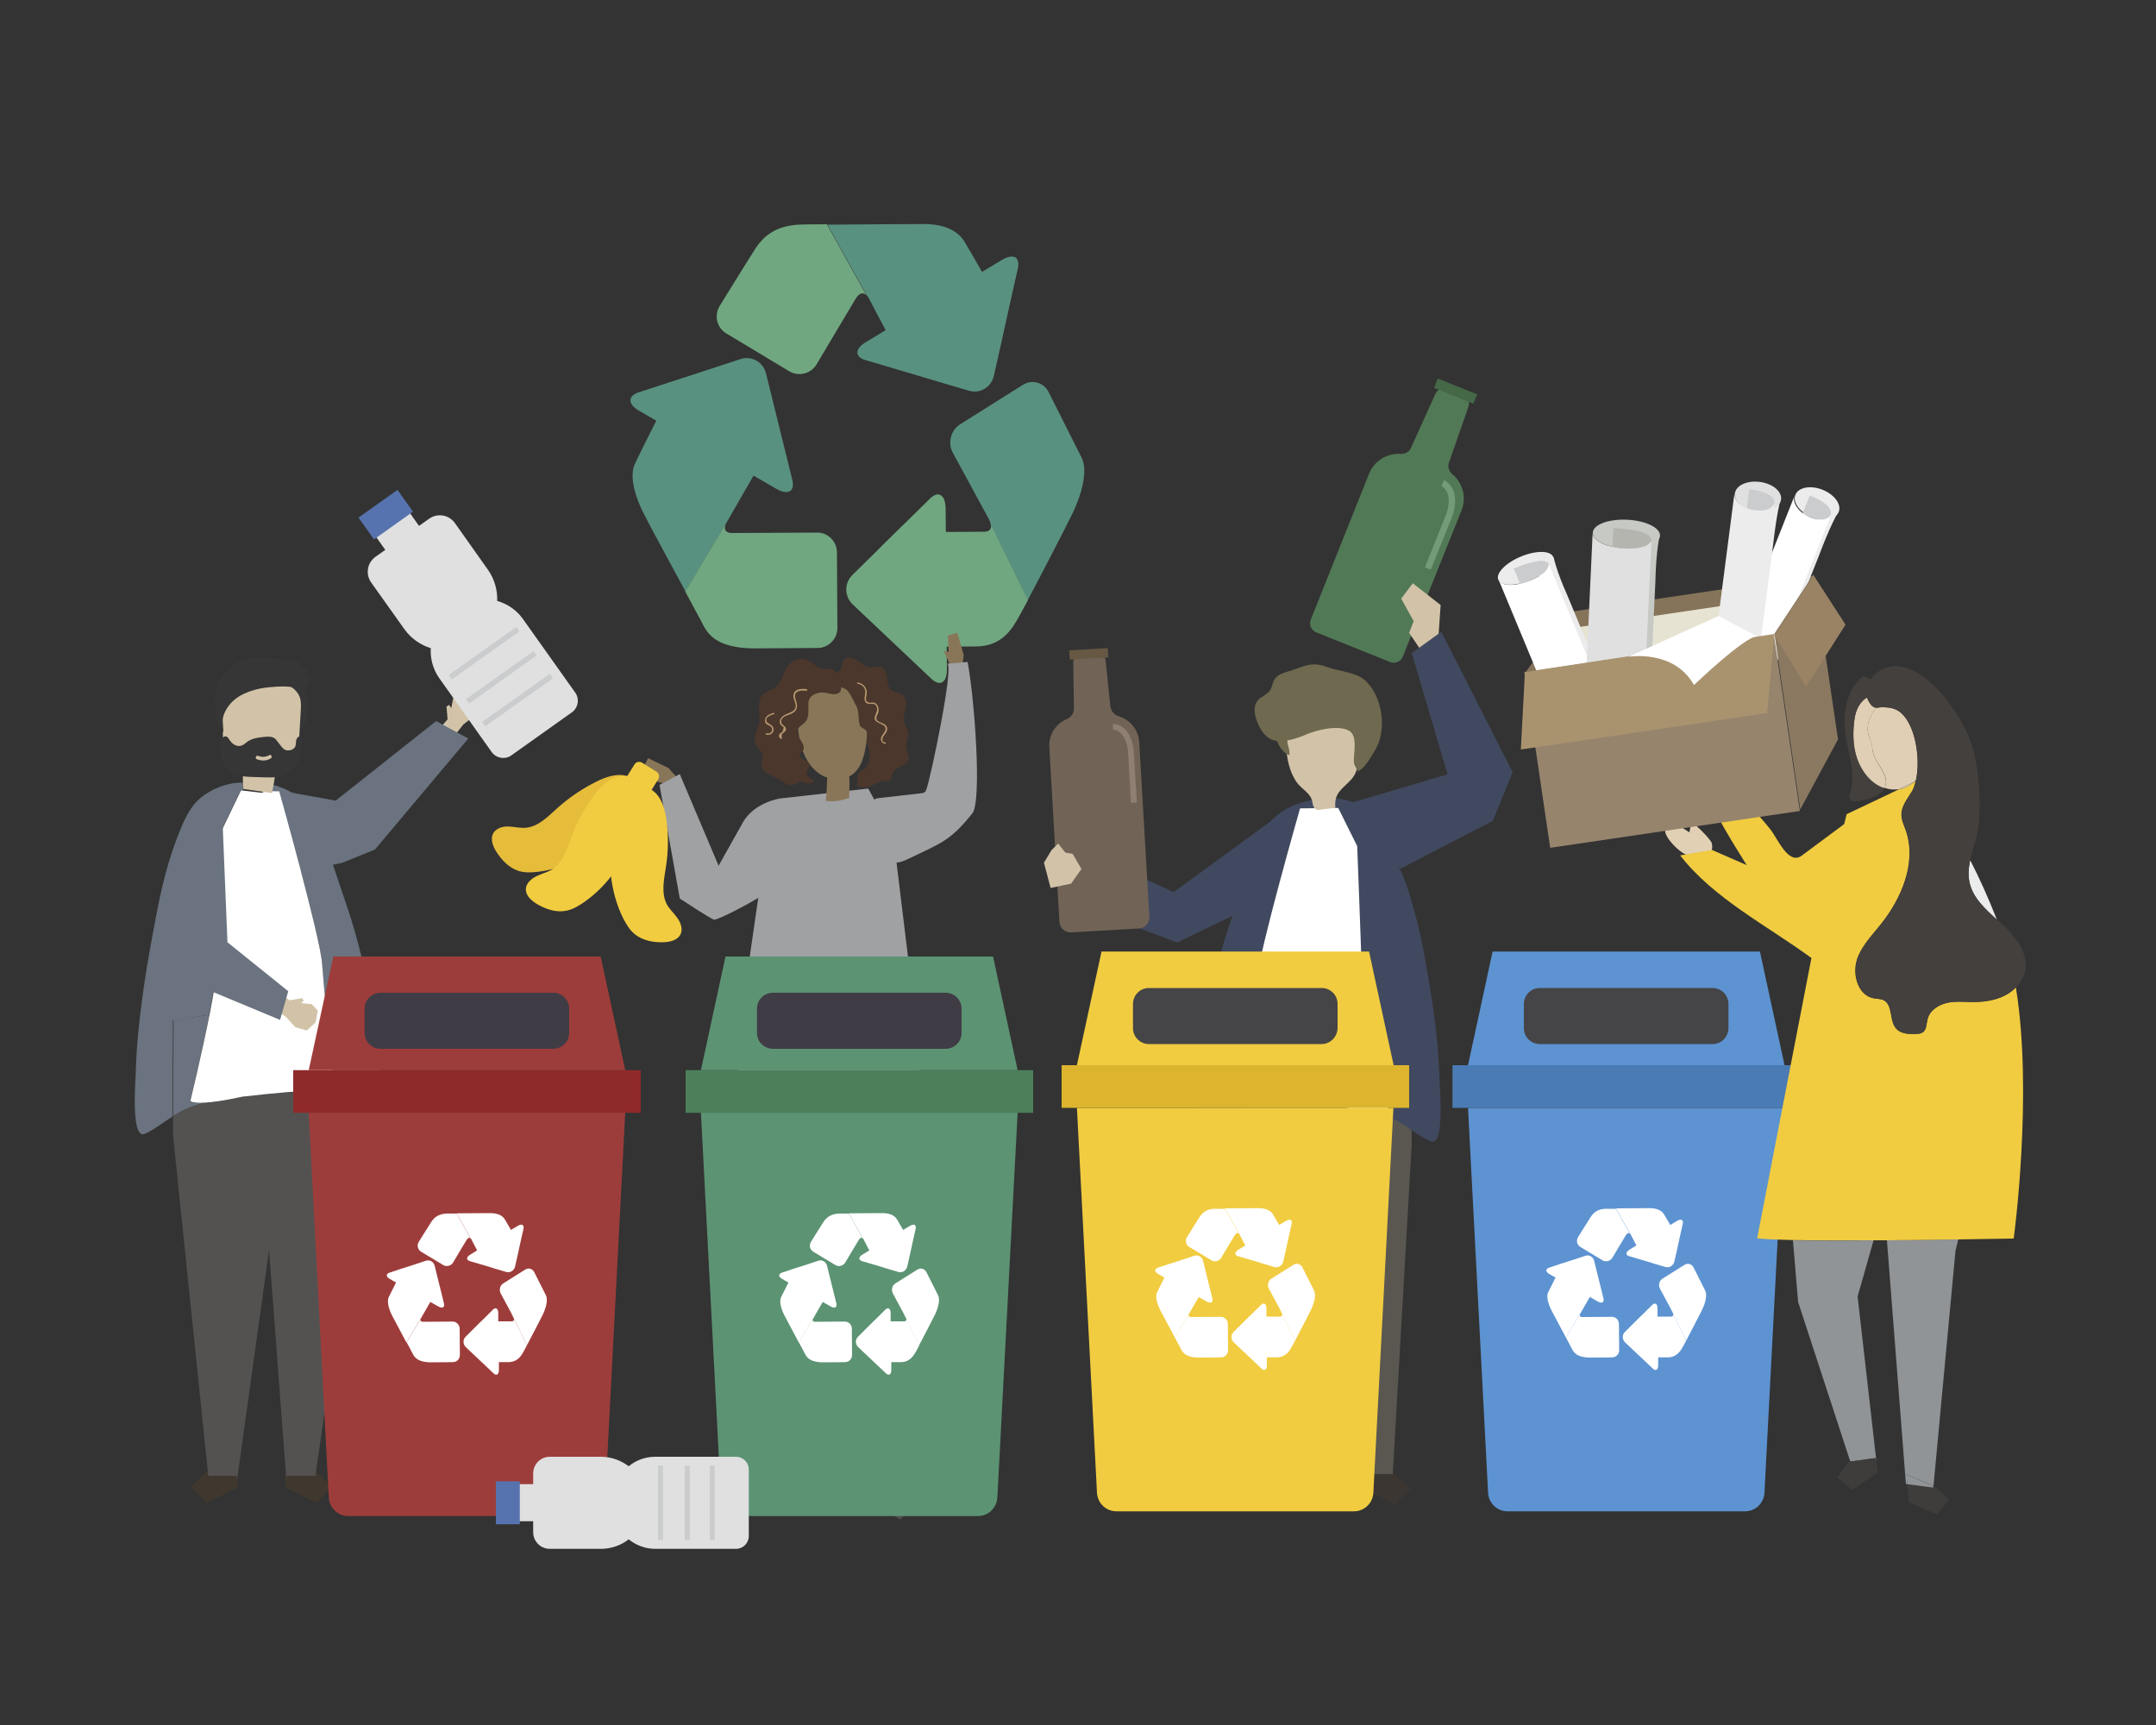 <?xml version="1.0" encoding="utf-8"?>
<!-- Generator: Adobe Illustrator 19.0.0, SVG Export Plug-In . SVG Version: 6.00 Build 0)  -->
<svg version="1.1" xmlns="http://www.w3.org/2000/svg" xmlns:xlink="http://www.w3.org/1999/xlink" x="0px" y="0px"
	 viewBox="0 0 1000 800" style="enable-background:new 0 0 1000 800;" xml:space="preserve">
<rect x="0" y="0" width="1000" height="800" fill="#333333" stroke="none"/>
<style type="text/css">
	.st0{fill:#5D93D1;}
	.st1{fill:#4A7BB5;}
	.st2{fill:#454446;}
	.st3{fill:#FFFFFF;}
	.st4{fill:#599180;}
	.st5{fill:#70A780;}
	.st6{fill:#527956;}
	.st7{fill:#456847;}
	.st8{fill:#749B77;}
	.st9{fill:#40495F;}
	.st10{fill:#D2C3A8;}
	.st11{fill:#5A5751;}
	.st12{fill:#3B3631;}
	.st13{fill:#6E694F;}
	.st14{fill:#3E3D3B;}
	.st15{fill:#909497;}
	.st16{fill:#E2D0B5;}
	.st17{fill:#ECECEC;}
	.st18{fill:#F1CC40;}
	.st19{fill:#E1CFB5;}
	.st20{fill:#44403D;}
	.st21{fill:#6A737F;}
	.st22{fill:#40382F;}
	.st23{fill:#545251;}
	.st24{fill:#363636;}
	.st25{fill:#897658;}
	.st26{fill:#A0A1A3;}
	.st27{fill:#E1CEB4;}
	.st28{fill:#4E4E4E;}
	.st29{fill:#58677F;}
	.st30{fill:#4B372C;}
	.st31{fill:#B6976F;}
	.st32{fill:#5C9373;}
	.st33{fill:#4C7F5A;}
	.st34{fill:#403C45;}
	.st35{fill:#9D3D3B;}
	.st36{fill:#8F2A2A;}
	.st37{fill:#DCB42D;}
	.st38{fill:#716456;}
	.st39{fill:#675844;}
	.st40{fill:#8F7F73;}
	.st41{fill:#E0E0E0;}
	.st42{fill:#5773AF;}
	.st43{fill:#CACCCD;}
	.st44{fill:#857459;}
	.st45{fill:#E7E3D2;}
	.st46{fill:#E0E0E1;}
	.st47{fill:#C7C9C5;}
	.st48{fill:#B5B5B0;}
	.st49{fill:#97846D;}
	.st50{fill:#A9936F;}
	.st51{fill:#8A7960;}
	.st52{fill:#9A8364;}
	.st53{fill:#E6BC3B;}
</style>
<g id="background">
</g>
<g id="object">
	<g>
		<path class="st0" d="M680.9,513.8l9.3,178.4c0.2,4.8,4.1,8.7,9,8.7h110.2c4.8,0,8.8-3.8,9-8.7l9.3-178.4H680.9z"/>
		<rect x="673.7" y="494" class="st1" width="161.2" height="19.8"/>
		<polygon class="st0" points="827.7,494 680.9,494 692.3,441.3 816.3,441.3 		"/>
		<path class="st2" d="M794.3,484.2h-80.1c-4.1,0-7.4-3.3-7.4-7.4v-11.2c0-4.1,3.3-7.4,7.4-7.4h80.1c4.1,0,7.4,3.3,7.4,7.4v11.2
			C801.7,480.9,798.4,484.2,794.3,484.2z"/>
		<g>
			<path class="st3" d="M776.1,609.4c0-0.2-0.1-0.5-0.3-0.8c-0.1-0.3-0.5-1-1.1-2L776.1,609.4z"/>
			<path class="st3" d="M755.7,582.6l5.1,1.5c1.8,0.5,4.8,1.4,6.6,2l5.1,1.5c1.8,0.5,3.6-0.6,4.1-2.5l1.2-5.3c0.4-1.9,1.1-5,1.5-6.9
				l1.2-5.3c0.4-1.9-0.8-2.5-2.6-1.4l-3.2,1.9c-1.2-2.1-2.4-4.1-2.8-4.8c-1-1.7-3-3-6.9-3c-2.9,0-10.6,0.1-15.5,0.1l6.5,11.6
				c0.1,0.1,0.3,0.3,0.4,0.6c0.3,0.6,1.5,2.8,2.6,5l-3.1,1.9C753.9,580.7,753.9,582.1,755.7,582.6z"/>
			<path class="st3" d="M737.8,564.4c-1.7,2.6-5.9,9.4-5.9,9.4c-0.9,1.5-0.5,3.5,1.1,4.5l10.3,6.2c1.5,0.9,3.5,0.4,4.5-1.1
				c0,0,5.8-9.8,6.4-10.7c0.6-0.9,1.2-1.1,1.8-0.5l-6.5-11.6c-1.7,0-3,0-3.7,0C743,560.5,739.9,561,737.8,564.4z"/>
			<path class="st3" d="M719.6,607.7c1.2,2.3,4.4,8.2,6.7,12.6l7.3-12.2c0.9-1.5,2.5-4.3,3.8-6.6l3.7,2.1c1.9,1.1,3.1,0.4,2.6-1.5
				l-1.3-5.3c-0.5-1.9-1.2-4.9-1.7-6.8l-1.3-5.3c-0.5-1.9-2.3-2.9-4.1-2.3l-5.1,1.7c-1.8,0.6-4.8,1.5-6.6,2.1l-5.1,1.7
				c-1.8,0.6-1.7,2,0.2,3l2.8,1.6c-1.4,2.8-3.1,6.1-3.5,7C717.3,601.2,717.8,604.1,719.6,607.7z"/>
			<path class="st3" d="M733.6,608.1l-7.3,12.2c1.3,2.4,2.4,4.4,2.6,4.9c0.8,1.5,1.9,4.4,8.8,4.4c7,0,10.1-0.1,10.1-0.1
				c1.8,0,3.2-1.5,3.2-3.3l-0.1-12.2c0-1.8-1.5-3.3-3.2-3.3c0,0-11.9,0.1-13.8,0.1c-1.2,0-1.4-0.8-1-1.6
				C733,609,733.3,608.6,733.6,608.1z"/>
			<path class="st3" d="M776.1,609.4l6,12.3c2.1-4,5.7-10.9,7.2-13.9c2-4,2.5-7.5,1.6-9.3c-0.9-1.8-5.4-10.7-5.4-10.7
				c-0.8-1.6-2.7-2.2-4.2-1.2l-10.2,6.4c-1.5,0.9-2,3-1.2,4.6c0,0,3.1,5.7,4.8,8.9c0.5,1,0.9,1.7,1.1,2
				C776,608.9,776,609.1,776.1,609.4z"/>
			<path class="st3" d="M780.6,624.5c0.2-0.4,0.8-1.4,1.5-2.8l-6-12.3c0.1,0.7-0.2,1.2-1.1,1.2c-0.6,0-3.5,0-6.2,0l0-3.8
				c0-2.2-1.2-2.9-2.5-1.6l-3.8,3.8c-1.4,1.3-3.6,3.5-5,4.9l-3.8,3.8c-1.4,1.3-1.3,3.5,0,4.8l3.9,3.7c1.4,1.3,3.7,3.5,5.1,4.8
				l3.9,3.7c1.4,1.3,2.5,0.6,2.5-1.6l0-3.6c1.5,0,3.2,0,4.8,0C778,629.3,779.7,626.1,780.6,624.5z"/>
		</g>
	</g>
	<g>
		<g>
			<path class="st4" d="M401.4,167l14.6,4.3c5.2,1.5,13.6,4.1,18.8,5.6l14.6,4.3c5.2,1.5,10.4-1.6,11.6-7l3.4-15.1
				c1.2-5.4,3.1-14.2,4.3-19.5l3.4-15.1c1.2-5.4-2.2-7.1-7.5-3.9l-9.1,5.5c-3.3-5.8-6.7-11.6-8-13.8c-2.9-4.8-8.6-8.5-19.7-8.4
				c-8.2,0-30.1,0.2-44,0.3l18.4,33c0.4,0.4,0.8,1,1.1,1.7c0.9,1.8,4.2,8.1,7.5,14.2l-8.9,5.4C396.4,161.6,396.3,165.5,401.4,167z"
				/>
			<path class="st5" d="M350.5,115.1c-4.7,7.3-16.7,26.8-16.7,26.8c-2.7,4.4-1.3,10.1,3,12.7l29.3,17.6c4.4,2.6,10.1,1.1,12.7-3.3
				c0,0,16.5-27.8,18.1-30.4c1.6-2.7,3.5-3.1,5-1.5l-18.4-33c-4.8,0-8.6,0.1-10.6,0.1C365.4,104.2,356.7,105.6,350.5,115.1z"/>
			<path class="st4" d="M298.7,238.4c3.3,6.6,12.5,23.4,19.2,35.8l20.8-34.8c2.4-4.3,7-12.2,10.8-18.8l10.6,6.1
				c5.4,3.1,8.7,1.2,7.4-4.1l-3.7-15c-1.3-5.3-3.5-14.1-4.8-19.4l-3.7-15c-1.3-5.3-6.6-8.3-11.7-6.7l-14.4,4.7
				c-5.1,1.7-13.5,4.4-18.7,6.1l-14.4,4.7c-5.1,1.7-4.9,5.6,0.5,8.6l7.8,4.5c-4,7.9-8.7,17.3-9.9,20
				C292.2,219.9,293.5,228.2,298.7,238.4z"/>
			<path class="st5" d="M338.6,239.5l-20.8,34.8c3.7,6.9,6.7,12.4,7.5,13.9c2.2,4.3,5.3,12.6,25.2,12.5c19.8-0.1,28.8-0.2,28.8-0.2
				c5,0,9.2-4.3,9.1-9.4l-0.2-34.8c0-5.2-4.2-9.4-9.2-9.3c0,0-33.8,0.2-39.4,0.2c-3.6,0-4-2.4-2.8-4.6
				C337,242.2,337.7,241.1,338.6,239.5z"/>
			<path class="st4" d="M459.5,243.2l17.2,35.1c6-11.3,16.2-31,20.4-39.5c5.6-11.4,7.2-21.3,4.6-26.5c-2.6-5.2-15.3-30.4-15.3-30.4
				c-2.3-4.6-7.7-6.1-12-3.4l-29.1,18.3c-4.3,2.7-5.8,8.6-3.4,13.1c0,0,8.9,16.3,13.8,25.4c1.5,2.8,2.7,5,3.1,5.7
				C459.2,241.8,459.4,242.5,459.5,243.2z"/>
			<path class="st5" d="M472.5,286.2c0.7-1.2,2.2-4.1,4.3-7.9l-17.2-35.1c0.4,2-0.6,3.4-3.1,3.4c-1.7,0-10.1,0.1-17.8,0.1l-0.1-10.9
				c-0.1-6.3-3.3-8.4-7.2-4.6L420.4,242c-3.9,3.8-10.3,10-14.1,13.9l-10.9,10.7c-3.9,3.8-3.8,10,0.1,13.7l11.1,10.5
				c4,3.7,10.4,9.9,14.4,13.6l11.1,10.5c4,3.7,7.2,1.6,7.1-4.7l-0.1-10.3c4.4,0,9.2-0.1,13.6-0.1
				C465.1,299.8,469.8,290.9,472.5,286.2z"/>
		</g>
		<g>
			<path class="st6" d="M672,214.7l9.1-26.1c0.8-2.3-0.3-4.9-2.7-5.8l-6.6-2.6c-2.3-0.9-4.9,0.1-6,2.4l-11.4,25.2
				c-0.8,1.8-2.7,2.8-4.7,2.7c-6.2-0.4-12.3,3.1-14.7,9.2L608,287.3c-1,2.4,0.2,5.1,2.6,6l34.1,13.7c2.4,1,5.1-0.2,6-2.6l27.2-67.7
				c2.4-6.1,0.5-12.9-4.3-16.8C672.1,218.6,671.4,216.6,672,214.7z"/>
			
				<rect x="665.4" y="179.1" transform="matrix(0.928 0.372 -0.372 0.928 115.995 -238.193)" class="st7" width="19.7" height="4.7"/>
			<g>
				<path class="st8" d="M663.6,264.2l-2.7-1.1l9.9-24.6c3.5-10.3-2-12.9-2.2-13.1l1.2-2.7c0.3,0.1,8.2,3.7,3.8,16.8L663.6,264.2z"
					/>
			</g>
		</g>
		<g>
			<polygon class="st9" points="596.6,375.6 544.4,413.7 510.7,398.3 504,410.6 526.6,429.8 546,437.1 596.6,412.7 			"/>
			<polygon class="st10" points="667.1,296.5 668.2,280.6 655.3,270.5 649.9,277.6 655.7,288.1 653.6,293.5 659.4,302.1 			"/>
			<g>
				<g>
					<g>
						<polygon class="st11" points="564.6,478.2 563.6,568.7 573.2,685.2 586.3,685.2 602,577.7 619.9,470 						"/>
						<polygon class="st12" points="586.2,690.7 572.1,697.8 565,690.7 572.1,683.6 586.2,683.6 						"/>
					</g>
					<g>
						<polygon class="st11" points="654.5,478.2 654.8,530.5 645.9,685.2 632.8,685.2 610.9,582.6 599.2,470 						"/>
						<polygon class="st12" points="632.9,690.7 647.1,697.8 654.2,690.7 647.1,683.6 632.9,683.6 						"/>
					</g>
				</g>
				<path class="st9" d="M668.1,509.7c0.3,8.3,0.1,19.4-3.4,19.8c-0.7,0.1-1.3-0.2-1.9-0.5c-6.1-3-10.4-7.1-16.4-10
					c-6.3-3-13.4-4.6-20.4-5.6c-10.4-1.7-21-2.7-31.5-2.8c-9-0.1-18.4,4-26.9,6.3c-3.3,0.9-5.9,3.3-8.7,5.1c-4,2.8-5.8,3.9-5.2-1.8
					c0.9-9.2,1.8-18.4,3-27.6c2.3-18.3,5.3-36.6,10.6-54.4c2-6.8,4.3-13.5,6.6-20.2c2.8-8.1,5.6-16.3,8.4-24.4
					c3.5-10.1,9.3-17.2,19.6-20.8c8.9-3.1,19.9-3.9,28.5,0.4c9.6,4.8,14.2,21,18.8,29.6c4.1,7.6,9.2,28.3,10.8,36.5
					c1.8,9.9,3.5,19.7,4.9,29.4c1.5,10.8,2.5,21.6,2.8,32.4C667.8,502.4,668,505.7,668.1,509.7z"/>
				<path class="st3" d="M620.7,374.7l-17.7,0.2c0,0-19,66.4-19.7,77.9c-0.7,11.2-5.5,56.8-5.5,56.8s19.6,0.5,42.2,3.2
					c22.1,4.7,24,1.9,24,1.9s-11.9-47.9-12.3-61.7c-0.4-14.1-2.2-60.6-2.2-60.6L620.7,374.7z"/>
				<g>
					<path class="st10" d="M610,375.1c0.2,0.2,0.4,0.3,0.7,0.4c0.6,0.2,1.1,0.1,1.7,0c2.3-0.3,4.7-0.6,7-0.8
						c-0.8-7.2,3.4-8.8,7.5-13.4c4.1-4.7,2.9-11,2.6-16.7c-0.1-1.6-0.1-3.2-0.8-4.7c-1.2-2.5-3.9-3.9-6.6-4.8
						c-6.8-2.1-14.6-1.6-20.6,2.3c-1.6,1-3.1,2.3-4,4c-1.3,2.6-1,5.7-0.6,8.6c0.6,4.5,1.9,8.9,4.4,12.6c2.4,3.5,6.8,5.2,7.4,9.4
						C608.9,373.2,609.2,374.4,610,375.1z"/>
					<g>
						<path class="st13" d="M597.2,344.8c0.4,1.8,1.2,3.6,0.8,5.4c-2.9-1-4.7-3.9-5.8-6.9c-0.5-1.4-0.8-2.8-0.7-4.2
							c0.1-1.4,0.7-2.9,1.9-3.7c1.6-1.1,4.4-0.7,4.8,1.4C598.7,338.9,596.6,342.1,597.2,344.8z"/>
						<path class="st13" d="M581.9,329c0.1-2.2,0.9-4.1,2.8-5.4c1.7-1.1,3.6-2.1,4.6-3.8c0.8-1.4,0.9-3.1,1.7-4.5
							c1.4-2.5,4.5-3.3,7.1-4.1c6.7-2.1,10.2-4.6,17.3-1.9c5,1.9,11.5,2.2,16.1,5c1.9,1.2,3.6,3.1,5,5.2c4.7,7.3,5.8,17.7,2.8,25.3
							c-0.7,1.7-1.6,3.3-2.5,4.8c-1.9,3-3.9,6.7-7.1,8.2c-0.2-1.4-1.3-2.2-1.6-3.6c-0.2-1-0.2-2.1-0.1-3.1c0.2-4,1.4-10.4-2.6-12.4
							c-5.1-2.5-14.6-0.2-19.5,1.9c-4.3,1.9-11.7,4.4-16.3,2.3C585.3,341.1,581.8,333.6,581.9,329z"/>
					</g>
				</g>
			</g>
			<polygon class="st9" points="626.4,372.4 671.4,359.1 654.8,302.9 668.5,293 701.6,358.1 692.4,380.7 649.5,402.9 			"/>
		</g>
		<g>
			<polygon class="st14" points="884.6,688.3 884.8,690.2 885.4,696.7 898.5,702.3 904.1,695.4 897.3,689.4 896.7,689.1 
				896.6,689.9 			"/>
			<path class="st15" d="M884,688.2l0.7,0.1l-0.4-4.5l12.5,5.3L907,580l1.3-5.2c-9.8,0.1-21.4,0.3-33.1,0.4L884,688.2z"/>
			<polygon class="st15" points="884.6,688.3 896.6,689.9 896.7,689.1 884.2,683.8 			"/>
			<path class="st15" d="M831.6,575.2l2.4,28.6l24.2,74l11.8-1.6l0.2,1.4l0.1,0l-8.7-76.3l7.4-26.1
				C855.3,575.4,841.9,575.4,831.6,575.2z"/>
			<polygon class="st14" points="858.2,677.8 857.5,677.9 852.1,685.3 859.2,691 870.9,682.8 870.2,677.7 858.7,679.2 			"/>
			<polygon class="st14" points="858.2,677.8 858.7,679.2 870.2,677.7 870,676.2 			"/>
			<path class="st16" d="M793.9,390.9c-0.4-1.6-8.8-10.2-9.3-9c-0.5,1.3-0.8,2.7-1,4.1c-3.4-1.9-11.8-9.1-11.3-0.7
				c0.2,3.6,6.6,9.9,9.7,11c0.1,0,0.1,0,0.2,0.1l11.7-2C794.2,393.3,794.3,392.3,793.9,390.9z"/>
			<g>
				<path class="st17" d="M926.2,426.5c-4.1-10.4-8.3-19.7-12.4-27.6c-0.7,3.4-1.1,6.8-0.3,10.3C915,416.3,920.7,421.5,926.2,426.5z
					"/>
				<path class="st18" d="M935,457.9c-1.4,1.5-3.1,2.7-4.8,3.6c-4.5,2.4-9.8,3.2-14.9,3.2c-4.1,0-8.3-0.5-12.3,0.4
					c-4,0.9-8,3.5-9,7.5c-0.6,2.2-0.4,5-2.3,6.2c-0.9,0.6-2,0.6-3.1,0.7c-3.3,0.1-6.9,0-9.1-2.4c-3.4-3.7-1.4-11.2-6-13.3
					c-1.3-0.6-2.9-0.5-4.3-0.8c-6.2-1-9.2-8-8.6-14.5c0.1-1.3,0.4-2.6,0.8-3.9c2.6-7.1,8.5-12.4,12.9-18.5
					c8.7-11.9,14.7-27.8,9.3-41.9c-0.5-1.3-1.1-2.7-1.4-4c-0.2-0.8-0.3-1.5-0.3-2.3c-0.1-4.2,3-7.7,5.1-11.3
					c0.2-0.3,0.4-0.7,0.5-1.1c0.4-0.9,0.7-2,1-3.1l-0.9,0.4c-2,1.7-4.3,2.9-6.9,3.3l-24.2,11.5l-9.7,39.6l-52.7-23l-0.1,0l-11.7,2
					l-3,0.5c15.5,20,40.1,32.4,60.9,47.6l-0.1,0.4l-25.1,129.6c3,0.4,9,0.6,16.7,0.8c10.3,0.2,23.7,0.2,37.4,0.1c2,0,4.1,0,6.1,0
					c11.7-0.1,23.4-0.2,33.1-0.4c15-0.2,25.7-0.4,25.7-0.4S943.1,507.4,935,457.9z"/>
			</g>
			<path class="st19" d="M888.6,361.9c2.3-9.8-0.2-25.4-6.8-31.2c-2.6-2.3-5.5-2.7-8.8-2.7c-1.6,0-2.1,0.4-2.9,0.2
				c-2.5,3.2-4.1,7-3.8,10.6c0.3,3.1,2,5.4,2.2,8.7c0.3,6,8.8,12,5.6,17.9c2.4,0.8,4.6,0.9,6.7,0.6l6.9-3.3
				C887.9,362.6,888.3,362.2,888.6,361.9z"/>
			<path class="st19" d="M880.7,366.1c2.6-0.4,4.9-1.6,6.9-3.3L880.7,366.1z"/>
			<path class="st19" d="M868.5,347.6c-0.1-3.3-1.9-5.6-2.2-8.7c-0.3-3.6,1.3-7.5,3.8-10.6c-0.4-0.1-0.8-0.2-1.4-0.6
				c-1.2-0.7-2.2-2.7-2.8-4.2c-3.1,1.9-5.3,5.4-5.9,10.7c-0.7,5.8-0.7,11.9,1.3,17.7c2,5.8,6.2,11.2,11.7,13.4
				c0.3,0.1,0.6,0.2,1,0.3C877.3,359.6,868.8,353.6,868.5,347.6z"/>
			<path class="st20" d="M928.5,428.5c-0.7-0.7-1.5-1.4-2.3-2c0.5,1.3,1,2.6,1.5,3.9c0.5,1.3,1,2.7,1.5,4c0.3,0.9,0.6,1.8,0.9,2.7
				c-0.3-0.9-0.6-1.8-0.9-2.7c-0.5-1.4-1-2.7-1.5-4c-0.5-1.3-1-2.6-1.5-3.9c-5.5-5-11.2-10.2-12.7-17.3c-0.7-3.4-0.4-6.8,0.3-10.3
				c1.2-5.5,3.4-11,4-16.6c1-9.6,0.2-23.4-2.1-32.8c-2.5-10-8-19.1-14.5-27.1c-8-9.6-22.7-20.4-33.2-7.8c-0.1,0.1-0.2,0.3-0.4,0.4
				c-1.1-0.6-2.3-1-3.6-1.4c-7.2,6.1-9.1,15.9-8.3,24.9c0.8,9,5.3,19.3,2.7,28.2c-0.2,0.9-0.6,1.7-0.6,2.6c0,0.9,0.4,1.9,1.3,2.2
				c0.5,0.2,1.1,0.1,1.6,0.1c4.4-0.6,9.2-1.3,12.3-4.6c0.4-0.5,0.8-1,1.1-1.5c-0.3-0.1-0.6-0.2-1-0.3c-5.5-2.1-9.7-7.6-11.7-13.4
				c-2-5.8-2-11.9-1.3-17.7c0.6-5.3,2.8-8.8,5.9-10.7c0.6,1.6,1.6,3.5,2.8,4.2c0.6,0.4,1,0.5,1.4,0.6c0.8,0.1,1.3-0.3,2.9-0.2
				c3.3,0,6.3,0.4,8.8,2.7c6.6,5.8,9,21.3,6.8,31.2c6.2-6.2,8.7-17.7,4.6-26.3c-0.2-0.5-0.5-1-0.7-1.4c0.3,0.5,0.5,0.9,0.7,1.4
				c4.1,8.6,1.6,20.1-4.6,26.3c0,0.2-0.1,0.3-0.1,0.5c-0.3,1.1-0.6,2.1-1,3.1c-0.2,0.4-0.3,0.7-0.5,1.1c-2,3.7-5.1,7.1-5.1,11.3
				c0,0.8,0.1,1.5,0.3,2.3c0.4,1.4,0.9,2.7,1.4,4c5.4,14.1-0.5,30-9.3,41.9c-4.5,6.1-10.4,11.4-12.9,18.5c-0.4,1.2-0.7,2.5-0.8,3.9
				c-0.6,6.4,2.4,13.4,8.6,14.5c1.5,0.2,3,0.2,4.3,0.8c4.6,2.1,2.6,9.6,6,13.3c2.2,2.4,5.9,2.5,9.1,2.4c1.1,0,2.2-0.1,3.1-0.7
				c1.9-1.2,1.7-4,2.3-6.2c1-4,5-6.6,9-7.5c4-0.9,8.2-0.4,12.3-0.4c5.1,0,10.4-0.8,14.9-3.2c1.8-1,3.4-2.2,4.8-3.6
				c-0.2-1.1-0.4-2.1-0.5-3.2c0.2,1,0.4,2.1,0.5,3.2c2.2-2.3,3.8-5,4.3-8.1C940.7,441.6,934.6,434.1,928.5,428.5z M881.7,323.8
				c0.8,0.4,1.7,0.9,2.5,1.5C883.4,324.7,882.5,324.3,881.7,323.8z"/>
		</g>
		<g>
			<g>
				<g id="XMLID_154_">
					<g id="XMLID_156_">
						<polygon class="st10" points="203.2,338.6 207.6,333.6 207.1,327.7 208.3,326.9 209.3,328.4 210.3,323.4 213.5,320.8 
							218.7,322.2 222,326.8 220,332 214.9,336 209.2,343.2 						"/>
					</g>
					<g id="XMLID_155_">
						<polygon class="st21" points="202.3,334.4 155.7,371.3 125.8,365.9 121.4,407.5 158.6,400.2 173.9,394 217.2,342.5 						"/>
					</g>
				</g>
				<g>
					<g id="XMLID_153_">
						<polygon class="st22" points="132.4,684.1 132.4,689.8 146.8,697 154,689.8 146.8,682.5 145.9,682.5 145.6,684.1 						"/>
					</g>
					<g id="XMLID_152_">
						<polygon class="st22" points="96.8,682.5 95.8,682.5 88.6,689.8 95.8,697 110.3,689.8 110.3,684.1 97,684.1 						"/>
					</g>
					<g>
						<g id="XMLID_151_">
							<path class="st21" d="M97,470.6c1.9-9.6,3.4-18.5,3.5-23.3c0.4-14.5,2.2-62.2,2.2-62.2l8.8-18.3l1.6,0c-0.1,0-0.2,0-0.4,0
								c0.4,0-0.2-3.5-0.3-3.8c-7.7-0.3-17.6,4.1-22.4,10.1c-3.6,4.5-5.7,9.9-7.8,15.3c-5.8,15.1-8.5,29.1-11.4,45
								c-1.9,10.1-3.6,20.2-4.9,30.2c-1.5,11.1-2.6,22.2-2.9,33.3c0,1.2-0.3,4.6-0.4,8.7c-0.3,8.5-0.1,19.9,3.4,20.4
								c0.7,0.1,1.3-0.2,1.9-0.5c4.5-2.2,8.1-5.2,12.1-7.7l0.2-44.5L97,470.6z"/>
						</g>
						<g id="XMLID_150_">
							<path class="st21" d="M178.3,516.4c-0.9-9.5-1.8-18.9-3-28.4c-2.3-18.8-5.4-37.6-10.7-55.9c-2-7-4.3-13.8-6.7-20.7
								c-2.8-8.4-5.6-16.7-8.5-25.1c-3.5-10.4-9.4-17.7-19.8-21.4c-1.9-0.6-3.8-1.2-5.8-1.5c0,0.2-0.1,0.4-0.1,0.7
								c-0.1,1-0.4,2.1-1,2.8l6.8,0.1c0,0,19.2,68.3,19.9,80c0.3,4.5,1.2,14.2,2.2,24.5l10.4,1.6l0.4,39.3c0.6,0.2,1.2,0.3,1.7,0.5
								c3.3,0.9,6,3.3,8.8,5.3C177,521,178.8,522.2,178.3,516.4z"/>
						</g>
						<g id="XMLID_149_">
							<path class="st21" d="M151.6,471.5c1.6,16.3,3.4,33.9,3.4,33.9s-8.4,0.2-20.6,1.1c0.9,0,1.8,0,2.7-0.1
								c8.5-0.1,17.3,3.6,25.4,6l-0.4-39.3L151.6,471.5z"/>
						</g>
						<g id="XMLID_148_">
							<path class="st21" d="M94.7,511.5c-5.8,0.3-6.5-0.8-6.5-0.8s5.2-21.4,8.9-40.1l-16.6,2.5l-0.2,44.5c1.4-0.9,2.9-1.8,4.4-2.5
								C87.8,513.6,91.2,512.4,94.7,511.5z"/>
						</g>
						<g>
							<path class="st23" d="M162.5,512.4c-8.1-2.4-16.9-6-25.4-6c-0.9,0-1.8,0-2.7,0.1c-0.8,0.1-1.5,0.1-2.3,0.2
								c-5.7,0.5-12.1,1.1-18.7,1.9c-0.3,0-0.7,0.1-1,0.1c-8.5,1.9-14.1,2.6-17.7,2.8c-3.5,0.9-6.8,2.1-10,3.6
								c-1.6,0.8-3,1.6-4.4,2.5l0,9.3l16.3,157.5h13.3v1.6h0.1l14.7-105.6l0.1-0.6l8,106.2h0.1v-1.6h13.4l17-118.3L162.5,512.4z"/>
						</g>
						<g>
							<path class="st3" d="M151.6,471.5c-1-10.3-1.9-20.1-2.2-24.5c-0.7-11.8-19.9-80-19.9-80l-6.8-0.1c-0.1,0.1-0.2,0.2-0.2,0.2
								c-0.2,0.2-0.5,0.3-0.7,0.4c-0.6,0.2-1.2,0.1-1.7,0c-2.3-0.3-4.5-0.5-6.8-0.8l-1.6,0l-8.8,18.3c0,0-1.8,47.8-2.2,62.2
								c-0.1,4.8-1.6,13.7-3.5,23.3c-3.7,18.6-8.9,40.1-8.9,40.1s0.7,1.1,6.5,0.8c3.6-0.2,9.1-0.9,17.7-2.8c0.3,0,0.7-0.1,1-0.1
								c6.7-0.8,13.1-1.4,18.7-1.9c0.8-0.1,1.6-0.1,2.3-0.2c12.2-0.9,20.6-1.1,20.6-1.1S153.2,487.8,151.6,471.5z"/>
						</g>
					</g>
				</g>
				<g id="XMLID_145_">
					<g id="XMLID_147_">
						<polygon class="st10" points="129,460 134.3,463.9 140.1,462.9 140.9,464.1 139.6,465.2 144.6,465.7 147.4,468.7 146.4,474.1 
							142.3,477.9 137,476.4 132.6,471.6 125.1,466.5 						"/>
					</g>
					<g id="XMLID_146_">
						<polygon class="st21" points="133.7,459.7 105.5,437 103.1,378.1 80.7,401 76.6,438.8 82.1,453.1 129.9,473 						"/>
					</g>
				</g>
				<g>
					<g>
						<path class="st24" d="M135.1,323.3c1.7,3.4,2.4,7.3,2.4,11.2c0,1,0,2.2,0.8,2.9c0.8,0.7,0,2.1,0.7,1.2
							c0.7-0.8,3.1-3.7,3.3-4.8c0.4-2.5,0.5-5.1,0.4-7.7c-0.1-2.2-0.4-4.6-1.8-6.4c-0.8-1.1-1.9-1.8-3-2.6c-1.6-1.1-3.2-2.2-5-2.6
							c-3.2-0.8-5.2,0.3-2.5,2.7C132.3,319,133.9,320.9,135.1,323.3z"/>
					</g>
					<g>
						<g>
							<path class="st10" d="M112.9,365.9c4.4,0.6,8.8,1.3,13.2,1.9c0.9-3.8,1.5-7.7,1.8-11.7c3.9-0.5,8.4-1.5,10-5.5
								c0.5-1.3,0.6-2.7,0.6-4c0.3-5.7,0.7-11.3,1-17c0.1-2,0.2-4-0.3-5.8c-1-3.3-3.8-5.3-6.7-6.7c-7.2-3.4-15.8-3.8-22.8,0.2
								c-1.9,1.1-3.6,2.5-4.8,4.4c-1.8,3-1.8,6.9-1.7,10.5c0.1,3.3,0.1,6.7,0.2,10c0.1,3.8,0.4,8.2,3.2,10.4
								c1.5,1.1,3.5,1.5,4.7,2.9C113.5,358.2,112.2,362.4,112.9,365.9z"/>
						</g>
					</g>
					<g>
						<path class="st24" d="M139.9,344.5c0-1.1-0.3-4.2-2-2.3c-0.4,0.5-0.6,1.2-0.6,1.9c-0.1,0.7-0.1,1.4-0.3,2
							c-0.6,1.4-2.2,2-3.6,1.9c-0.6,0-1.1-0.2-1.6-0.5c-0.5-0.3-0.8-0.8-1.2-1.2c-0.9-1.1-1.7-2.2-2.6-3.3c-1.5-1.9-4.6-1.3-6.7-1.1
							c-2.4,0.2-4.9,0.8-6.9,2.3c-0.2,0.2-0.4,0.3-0.6,0.5c-0.5,0.4-1,0.8-1.6,1c-1.9,0.8-4.2-0.3-5.4-2.1c-0.6-0.8-1.1-1.9-2-2.1
							c-0.7-0.1-1.5,0.4-1.9,1c-0.4,0.7-0.6,1.5-0.6,2.3c-0.3,2.9-0.1,6,1,8.6c2.4,5.8,7.6,6.7,12.9,6.9c2.1,0.1,4.2,0.1,6.2,0.2
							c3.8,0.1,7.8,0.2,11.1-1.9c2.9-1.8,4.8-5.1,5.6-8.6C139.8,348.2,140,346.3,139.9,344.5z M125.6,351.7
							c-2.1,1.3-4.3,1.2-6.5,0.4c-0.9-0.3-0.4-1.9,0.5-1.6c1.8,0.7,3.6,0.7,5.3-0.3C125.8,349.7,126.5,351.2,125.6,351.7z"/>
					</g>
					<g>
						<path class="st24" d="M142.3,313.8c0.4-1.4,0.8-2.7,1-4.1c-1.3,0.4-2.7,0.4-4,0.1c0-0.8,0.1-1.6,0.1-2.4c0-0.7-9-1.6-9.7-1.7
							c-6.8-0.9-13.1-1.8-19.5,1.6c-5.5,2.9-9.1,7.5-10.2,13.7c-1.1,5.9,0.4,13.7,3.6,18.8c0.1-1.6-0.6-5.4-0.2-6.8
							c0.3-1.5,0.9-2.9,1.7-4.2c1.5-2.6,3.8-4.7,6.4-6.2c4.1-2.3,8.9-3.5,13.6-3.9c4.3-0.4,9.5-0.7,13.7,0.7c2,0.7,2.3,1.2,3.6-0.8
							c0.2-0.4,2.2-4.6,2-4.6C143.7,313.9,143,313.9,142.3,313.8z"/>
					</g>
				</g>
			</g>
		</g>
		<g>
			<g>
				<g>
					<path class="st25" d="M447,303.7c-1-3.4-2-6.8-3-10.2c-1.5,0.4-2.9,0.8-4.4,1.3c0.1,2.5,0.3,5,0.4,7.5
						c-0.8-0.1-1.5-0.3-2.3-0.4c1.3,2.8,2.6,5.6,3.9,8.3c1.6-0.2,3.1-0.4,4.7-0.6C446.5,307.6,446.7,305.7,447,303.7z"/>
				</g>
				<g>
					<path class="st26" d="M405.8,393.5c-0.3-0.5-0.5-1.1-0.7-1.6c-2.2-6-3.1-12.8-0.9-18.9c0.3-0.9,0.7-1.8,1.5-2.3
						c0.6-0.4,1.4-0.5,2.1-0.6c6.5-0.7,12.9-1.5,19.4-2.2c0.6-0.1,1.2-0.2,1.7-0.5c0.4-0.3,0.6-0.9,0.8-1.4c2-5.4,13-57.8,9.6-58.2
						c3.2-0.3,6.3-0.5,9.5-0.8c3.2,16.8,6.7,64.5,2.2,70.2c-10.4,13-14.6,13.8-29.9,21.2c-1.9,0.9-3.9,1.7-6,1.7
						C411,400.1,407.6,397,405.8,393.5z"/>
				</g>
			</g>
			<g>
				<g>
					<path class="st25" d="M310.1,356.2c-3.2-1.5-6.4-3.1-9.5-4.6c-0.7,1.4-1.4,2.7-2,4.1c1.9,1.6,3.9,3.1,5.8,4.7
						c-0.6,0.5-1.2,1-1.8,1.4c2.9,0.9,5.9,1.8,8.8,2.7c0.9-1.3,1.8-2.6,2.7-3.9C312.7,359.1,311.3,357.7,310.1,356.2z"/>
				</g>
				<g>
					<g>
						<g>
							<g>
								<g>
									<polygon class="st27" points="369.3,677.2 369.3,690.8 377.2,690.8 377.2,675.8 									"/>
								</g>
								<g>
									<polygon class="st27" points="406.8,672.9 404.7,687.5 413.2,688.7 415.5,672.5 									"/>
								</g>
							</g>
							<g>
								<path class="st28" d="M413.3,688.7l-7.8-1.2l-3.1,1.2l-2.2,5.3l17.2,10.7l0,0c2.6-1.5,3.2-5,1.1-7.2l-0.7-0.7L413.3,688.7z"
									/>
							</g>
							<g>
								<path class="st28" d="M377.2,690.8l-7.9,0l-2.8,3.6l0.6,5.8l20.2,1.3l0.6-1.3c1.1-2.6-0.5-5.5-3.3-5.9l-0.4-0.1L377.2,690.8
									z"/>
							</g>
						</g>
						<g id="XMLID_110_">
							<polygon class="st29" points="345.3,546.6 359.4,610.8 367.9,683.4 380.9,683.4 391.3,501.5 347.6,502.2 							"/>
						</g>
						<g id="XMLID_108_">
							<g id="XMLID_109_">
								<polygon class="st29" points="428.9,542.9 430.6,605.1 419.2,678.6 402.5,678.5 399.1,600.6 387.1,544 383.1,507 
									419.5,502.8 								"/>
							</g>
						</g>
						<g id="XMLID_107_">
							<polygon class="st26" points="402.7,365.7 361.9,370.3 355.1,392.9 345.5,459.2 340.8,515.6 406.4,516.7 428,513.2 
								422.4,454 414.2,386.7 							"/>
						</g>
					</g>
					<g>
						<g>
							<path class="st25" d="M398.1,322c-3.3-3.3-7.9-5.2-12.5-5.1c-16.1,0.2-17.3,15.8-14.3,27.9c1.3,5.4,4,10.6,8.4,13.8
								c1.2,0.9,2.6,1.6,4,2c0,0,0,0,0,0c-0.2,0.8-0.2,10.9-0.9,10.8c3.7,0.5,7.6,0,11.1-1.4c-0.1-3,0.3-6.7,0-9.9
								c0.4-0.2,0.9-0.5,1.3-0.8c4.3-3.1,5.7-8.8,6.5-14.1C402.7,338.5,403.4,327.3,398.1,322z"/>
						</g>
						<g>
							<path class="st30" d="M399.2,337c0.5,0.6,1.4,0.8,2,1.3c2.1,1.6,0.1,5.3,1.3,7.6c1.6,3,1.3,8.3-1.8,10.8
								c-1.1,0.8-2.5,1.4-2.9,2.7c-0.5,1.5,0.5,3.4-0.5,4.6c1.7,1.7,4.6,1.4,6.8,0.4c2.2-0.9,4.4-2.3,6.9-2.2c0.8,0,1.7,0.1,2.2-0.5
								c0.3-0.4,0.3-0.9,0.3-1.3c0.6-5.6,7.1-4.1,8-8.7c0.2-1.2-1.2-4.2-1.2-5.8c0-2.5,1.5-4.8,0.6-7.4c-0.4-1.1-1.1-2-1.4-3.1
								c-0.7-2.2,0-4.5,0.5-6.8c0.4-2.3,0.4-5-1.5-6.4c-1.4-1.1-3.5-0.9-5-2c-3.1-2.4-0.8-8.8-4.4-10.6c-1.8-0.9-4,0.1-6.1-0.2
								c-2.1-0.3-3.7-2-5.5-3.2c-1.8-1.2-4.5-1.9-5.9-0.3c-1.2,1.3-0.9,3.6-2,5c-1,1.2-2.7,1.5-4.1,2.1c-6.6,3.1,5.8,5.2,7.6,7.3
								c1.5,1.8,3.1,5.3,4.2,7.4C398.7,330.2,397.8,335.4,399.2,337z"/>
						</g>
						<g>
							<path class="st30" d="M379.9,321.3c-8.1,1.7-3.2,7.8-5.8,12.7c-1,1.9-3.8,2.7-4.3,4.8c-0.4,1.7,0.8,3.3,1.8,4.8
								c1,1.5,1.8,3.6,0.6,4.8c-0.4,0.4-0.9,0.6-1.1,1.1c-0.7,1.2,0.8,2.5,2.1,3c1.3,0.6,2.8,1.6,2.3,2.9c-1.5,3.8-2.4,2.2,0,5.4
								c0.6,0.8,1.6,0.6,2.2,1.4c-1.1,1.1-2.6,1.5-4.1,0.9c-3.8-1.5-2.7,0.4-5.7,0.8c-3.1,0.5-3.2-0.5-5.9-2.2
								c-2.5-1.6-7.8-2.7-8.7-6c-0.5-1.8,0.9-3.7,0.5-5.5c-0.4-1.7-2.3-3-3.2-4.7c-1.8-3.3,0.9-6.9,1.5-10.4c0.8-4.9-2.1-10.9,3-14
								c1.1-0.7,2.5-1.1,3.6-1.7c3.3-1.9,4-5.3,5.3-8.3c1.3-3,4.7-6.1,8.8-5.4c3.7,0.6,5.7,4.1,9.4,4.5c1.3,0.1,2.8-0.2,3.9,0.3
								c0.9,0.4,1.4,1.1,1.8,1.8c0.9,1.7,3.5,7.2,1.5,8.8C386.8,323.3,383.4,320.5,379.9,321.3z"/>
						</g>
						<g>
							<path class="st31" d="M410.6,340.3c0.4-0.6,0.8-1.2,0.9-2c0.1-1.1-0.4-2-1.4-2.5c-0.6-0.3-1.2-0.5-1.8-0.8
								c-1.2-0.5-2.2-1.1-1.7-2.9c0.1-0.3,0.3-0.6,0.5-0.9c0.5-1,0.6-2.3,0.2-3.4c-0.3-0.8-0.9-1.6-1.7-1.9c-0.7-0.2-1.4,0-2.1,0
								c-2.7-0.2-1.7-2.6-1.5-4.1c0.3-2.7-1.5-4.9-4.2-5.3c-0.4-0.1-0.4,0.6,0,0.6c1.3,0.2,2.5,0.9,3.1,2.1c0.7,1.2,0.4,2.4,0.2,3.6
								c-0.2,1.1-0.2,2.4,0.7,3.2c1.4,1.2,3.5-0.5,4.6,1.4c1.1,1.7-0.1,3.2-0.6,4.8c-1.3,4.1,7,2.8,4.5,7.2
								c-0.7,1.1-1.9,2.3-1.7,3.7c0.2,1,1,1.9,2,1.8c0.4,0,0.4-0.7,0-0.6c-1.8,0.2-1.4-2-0.9-2.8C410,341.1,410.3,340.7,410.6,340.3
								z"/>
						</g>
						<g>
							<path class="st31" d="M374.1,319.6c-2.3-0.3-5.8-0.2-6.1,2.8c-0.2,1.5,0.8,2.9,1,4.4c0.5,2.9-2.5,3.6-4.5,4.5
								c-2.2,0.9-4.1,3.5-1.8,5.4c0.3,0.2,0.6,0.4,0.8,0.6c-0.2,0.7-0.3,1.3-0.5,2c-0.2,0.3-0.8,0.5-1,0.7c-0.3,0.3-0.7,0.7-0.7,1.1
								c-0.1,0.8,0.4,1.5,1.2,1.5c0.4,0,0.4-0.6,0-0.6c0.1-0.6,0.1-1.1,0.2-1.7c0.2-0.1,0.4-0.2,0.5-0.3c0.2-0.1,0.4-0.2,0.5-0.4
								c0.3-0.2,0.5-0.5,0.7-0.8c0.4-0.7,0.1-1.4-0.4-1.9c-0.5-0.5-1.1-0.7-1.5-1.5c-0.6-1.3,0.3-2.4,1.4-3.1
								c1.2-0.7,2.7-0.9,3.9-1.7c1.9-1.2,2.2-3,1.6-5c-0.5-1.6-1.4-3.6,0.3-4.7c1.3-0.8,3-0.7,4.4-0.5
								C374.5,320.3,374.5,319.6,374.1,319.6z"/>
						</g>
						<g>
							<path class="st31" d="M359,331.2c0.4-0.1,0.2-0.7-0.2-0.6c-1.8,0.5-4,1.4-4,3.6c0,0.6,0.3,1.2,0.7,1.6
								c0.7,0.6,1.6,0.6,2.2,1.4c1.2,1.6-0.3,3.4-2.2,2.9c-0.4-0.1-0.6,0.5-0.2,0.6c1.8,0.5,3.8-0.7,3.5-2.7
								c-0.2-1.1-0.8-1.6-1.7-2.1c-1.3-0.7-2.4-1.8-1.2-3.2C356.8,331.8,358,331.5,359,331.2z"/>
						</g>
					</g>
				</g>
				<path class="st26" d="M361.9,370.3c0,0-11.6,1.6-17.1,10.7l-11.5,20.5l-18-42.5l-9.4,5l9.4,52.7c0,0,14.2,9.4,15.9,9.8
					c1.7,0.5,28.2-13.1,32.8-19.1L361.9,370.3z"/>
			</g>
		</g>
		<g>
			<path class="st32" d="M325.1,516l9.3,178.4c0.2,4.8,4.1,8.7,9,8.7h110.2c4.8,0,8.8-3.8,9-8.7L472,516H325.1z"/>
			<rect x="318" y="496.3" class="st33" width="161.2" height="19.8"/>
			<polygon class="st32" points="472,496.3 325.1,496.3 336.5,443.6 460.6,443.6 			"/>
			<path class="st34" d="M438.6,486.4h-80.1c-4.1,0-7.4-3.3-7.4-7.4v-11.2c0-4.1,3.3-7.4,7.4-7.4h80.1c4.1,0,7.4,3.3,7.4,7.4v11.2
				C446,483.1,442.7,486.4,438.6,486.4z"/>
			<g>
				<path class="st3" d="M420.3,611.6c0-0.2-0.1-0.5-0.3-0.8c-0.1-0.3-0.5-1-1.1-2L420.3,611.6z"/>
				<path class="st3" d="M399.9,584.9l5.1,1.5c1.8,0.5,4.8,1.4,6.6,2l5.1,1.5c1.8,0.5,3.6-0.6,4.1-2.5l1.2-5.3
					c0.4-1.9,1.1-5,1.5-6.9l1.2-5.3c0.4-1.9-0.8-2.5-2.6-1.4l-3.2,1.9c-1.2-2.1-2.4-4.1-2.8-4.8c-1-1.7-3-3-6.9-3
					c-2.9,0-10.6,0.1-15.5,0.1l6.5,11.6c0.1,0.1,0.3,0.3,0.4,0.6c0.3,0.6,1.5,2.8,2.6,5l-3.1,1.9C398.1,583,398.1,584.3,399.9,584.9
					z"/>
				<path class="st3" d="M382,566.6c-1.7,2.6-5.9,9.4-5.9,9.4c-0.9,1.5-0.5,3.5,1.1,4.5l10.3,6.2c1.5,0.9,3.5,0.4,4.5-1.1
					c0,0,5.8-9.8,6.4-10.7c0.6-0.9,1.2-1.1,1.8-0.5l-6.5-11.6c-1.7,0-3,0-3.7,0C387.3,562.8,384.2,563.3,382,566.6z"/>
				<path class="st3" d="M363.8,610c1.2,2.3,4.4,8.2,6.7,12.6l7.3-12.2c0.9-1.5,2.5-4.3,3.8-6.6l3.7,2.1c1.9,1.1,3.1,0.4,2.6-1.5
					l-1.3-5.3c-0.5-1.9-1.2-4.9-1.7-6.8l-1.3-5.3c-0.5-1.9-2.3-2.9-4.1-2.3l-5.1,1.7c-1.8,0.6-4.8,1.5-6.6,2.1l-5.1,1.7
					c-1.8,0.6-1.7,2,0.2,3l2.8,1.6c-1.4,2.8-3.1,6.1-3.5,7C361.5,603.4,362,606.4,363.8,610z"/>
				<path class="st3" d="M377.8,610.3l-7.3,12.2c1.3,2.4,2.4,4.4,2.6,4.9c0.8,1.5,1.9,4.4,8.8,4.4c7,0,10.1-0.1,10.1-0.1
					c1.8,0,3.2-1.5,3.2-3.3l-0.1-12.2c0-1.8-1.5-3.3-3.2-3.3c0,0-11.9,0.1-13.8,0.1c-1.2,0-1.4-0.8-1-1.6
					C377.3,611.3,377.5,610.9,377.8,610.3z"/>
				<path class="st3" d="M420.3,611.6l6,12.3c2.1-4,5.7-10.9,7.2-13.9c2-4,2.5-7.5,1.6-9.3c-0.9-1.8-5.4-10.7-5.4-10.7
					c-0.8-1.6-2.7-2.2-4.2-1.2l-10.2,6.4c-1.5,0.9-2,3-1.2,4.6c0,0,3.1,5.7,4.8,8.9c0.5,1,0.9,1.7,1.1,2
					C420.2,611.2,420.3,611.4,420.3,611.6z"/>
				<path class="st3" d="M424.9,626.7c0.2-0.4,0.8-1.4,1.5-2.8l-6-12.3c0.1,0.7-0.2,1.2-1.1,1.2c-0.6,0-3.5,0-6.2,0l0-3.8
					c0-2.2-1.2-2.9-2.5-1.6l-3.8,3.8c-1.4,1.3-3.6,3.5-5,4.9l-3.8,3.8c-1.4,1.3-1.3,3.5,0,4.8l3.9,3.7c1.4,1.3,3.7,3.5,5.1,4.8
					l3.9,3.7c1.4,1.3,2.5,0.6,2.5-1.6l0-3.6c1.5,0,3.2,0,4.8,0C422.3,631.5,423.9,628.4,424.9,626.7z"/>
			</g>
		</g>
		<g>
			<path class="st35" d="M143.2,516l9.3,178.4c0.2,4.8,4.1,8.7,9,8.7h110.2c4.8,0,8.8-3.8,9-8.7L290,516H143.2z"/>
			<rect x="136" y="496.3" class="st36" width="161.2" height="19.8"/>
			<polygon class="st35" points="290,496.3 143.2,496.3 154.6,443.6 278.6,443.6 			"/>
			<path class="st34" d="M256.6,486.4h-80.1c-4.1,0-7.4-3.3-7.4-7.4v-11.2c0-4.1,3.3-7.4,7.4-7.4h80.1c4.1,0,7.4,3.3,7.4,7.4v11.2
				C264,483.1,260.7,486.4,256.6,486.4z"/>
			<g>
				<path class="st3" d="M238.4,611.6c0-0.2-0.1-0.5-0.3-0.8c-0.1-0.3-0.5-1-1.1-2L238.4,611.6z"/>
				<path class="st3" d="M218,584.9l5.1,1.5c1.8,0.5,4.8,1.4,6.6,2l5.1,1.5c1.8,0.5,3.6-0.6,4.1-2.5l1.2-5.3c0.4-1.9,1.1-5,1.5-6.9
					l1.2-5.3c0.4-1.9-0.8-2.5-2.6-1.4l-3.2,1.9c-1.2-2.1-2.4-4.1-2.8-4.8c-1-1.7-3-3-6.9-3c-2.9,0-10.6,0.1-15.5,0.1l6.5,11.6
					c0.1,0.1,0.3,0.3,0.4,0.6c0.3,0.6,1.5,2.8,2.6,5l-3.1,1.9C216.2,583,216.1,584.3,218,584.9z"/>
				<path class="st3" d="M200.1,566.6c-1.7,2.6-5.9,9.4-5.9,9.4c-0.9,1.5-0.5,3.5,1.1,4.5l10.3,6.2c1.5,0.9,3.5,0.4,4.5-1.1
					c0,0,5.8-9.8,6.4-10.7c0.6-0.9,1.2-1.1,1.8-0.5l-6.5-11.6c-1.7,0-3,0-3.7,0C205.3,562.8,202.2,563.3,200.1,566.6z"/>
				<path class="st3" d="M181.8,610c1.2,2.3,4.4,8.2,6.7,12.6l7.3-12.2c0.9-1.5,2.5-4.3,3.8-6.6l3.7,2.1c1.9,1.1,3.1,0.4,2.6-1.5
					l-1.3-5.3c-0.5-1.9-1.2-4.9-1.7-6.8l-1.3-5.3c-0.5-1.9-2.3-2.9-4.1-2.3l-5.1,1.7c-1.8,0.6-4.8,1.5-6.6,2.1l-5.1,1.7
					c-1.8,0.6-1.7,2,0.2,3l2.8,1.6c-1.4,2.8-3.1,6.1-3.5,7C179.6,603.4,180,606.4,181.8,610z"/>
				<path class="st3" d="M195.9,610.3l-7.3,12.2c1.3,2.4,2.4,4.4,2.6,4.9c0.8,1.5,1.9,4.4,8.8,4.4c7,0,10.1-0.1,10.1-0.1
					c1.8,0,3.2-1.5,3.2-3.3l-0.1-12.2c0-1.8-1.5-3.3-3.2-3.3c0,0-11.9,0.1-13.8,0.1c-1.2,0-1.4-0.8-1-1.6
					C195.3,611.3,195.6,610.9,195.9,610.3z"/>
				<path class="st3" d="M238.4,611.6l6,12.3c2.1-4,5.7-10.9,7.2-13.9c2-4,2.5-7.5,1.6-9.3c-0.9-1.8-5.4-10.7-5.4-10.7
					c-0.8-1.6-2.7-2.2-4.2-1.2l-10.2,6.4c-1.5,0.9-2,3-1.2,4.6c0,0,3.1,5.7,4.8,8.9c0.5,1,0.9,1.7,1.1,2
					C238.2,611.2,238.3,611.4,238.4,611.6z"/>
				<path class="st3" d="M242.9,626.7c0.2-0.4,0.8-1.4,1.5-2.8l-6-12.3c0.1,0.7-0.2,1.2-1.1,1.2c-0.6,0-3.5,0-6.2,0l0-3.8
					c0-2.2-1.2-2.9-2.5-1.6l-3.8,3.8c-1.4,1.3-3.6,3.5-5,4.9l-3.8,3.8c-1.4,1.3-1.3,3.5,0,4.8l3.9,3.7c1.4,1.3,3.7,3.5,5.1,4.8
					l3.9,3.7c1.4,1.3,2.5,0.6,2.5-1.6l0-3.6c1.5,0,3.2,0,4.8,0C240.3,631.5,242,628.4,242.9,626.7z"/>
			</g>
		</g>
		<g>
			<path class="st18" d="M499.5,513.8l9.3,178.4c0.2,4.8,4.1,8.7,9,8.7H628c4.8,0,8.8-3.8,9-8.7l9.3-178.4H499.5z"/>
			<rect x="492.4" y="494" class="st37" width="161.2" height="19.8"/>
			<polygon class="st18" points="646.4,494 499.5,494 510.9,441.3 635,441.3 			"/>
			<path class="st2" d="M613,484.2h-80.1c-4.1,0-7.4-3.3-7.4-7.4v-11.2c0-4.1,3.3-7.4,7.4-7.4H613c4.1,0,7.4,3.3,7.4,7.4v11.2
				C620.3,480.9,617,484.2,613,484.2z"/>
			<g>
				<path class="st3" d="M594.7,609.4c0-0.2-0.1-0.5-0.3-0.8c-0.1-0.3-0.5-1-1.1-2L594.7,609.4z"/>
				<path class="st3" d="M574.3,582.6l5.1,1.5c1.8,0.5,4.8,1.4,6.6,2l5.1,1.5c1.8,0.5,3.6-0.6,4.1-2.5l1.2-5.3
					c0.4-1.9,1.1-5,1.5-6.9l1.2-5.3c0.4-1.9-0.8-2.5-2.6-1.4l-3.2,1.9c-1.2-2.1-2.4-4.1-2.8-4.8c-1-1.7-3-3-6.9-3
					c-2.9,0-10.6,0.1-15.5,0.1l6.5,11.6c0.1,0.1,0.3,0.3,0.4,0.6c0.3,0.6,1.5,2.8,2.6,5l-3.1,1.9
					C572.5,580.7,572.5,582.1,574.3,582.6z"/>
				<path class="st3" d="M556.4,564.4c-1.7,2.6-5.9,9.4-5.9,9.4c-0.9,1.5-0.5,3.5,1.1,4.5l10.3,6.2c1.5,0.9,3.5,0.4,4.5-1.1
					c0,0,5.8-9.8,6.4-10.7c0.6-0.9,1.2-1.1,1.8-0.5l-6.5-11.6c-1.7,0-3,0-3.7,0C561.6,560.5,558.6,561,556.4,564.4z"/>
				<path class="st3" d="M538.2,607.7c1.2,2.3,4.4,8.2,6.7,12.6l7.3-12.2c0.9-1.5,2.5-4.3,3.8-6.6l3.7,2.1c1.9,1.1,3.1,0.4,2.6-1.5
					l-1.3-5.3c-0.5-1.9-1.2-4.9-1.7-6.8l-1.3-5.3c-0.5-1.9-2.3-2.9-4.1-2.3l-5.1,1.7c-1.8,0.6-4.8,1.5-6.6,2.1l-5.1,1.7
					c-1.8,0.6-1.7,2,0.2,3l2.8,1.6c-1.4,2.8-3.1,6.1-3.5,7C535.9,601.2,536.4,604.1,538.2,607.7z"/>
				<path class="st3" d="M552.2,608.1l-7.3,12.2c1.3,2.4,2.4,4.4,2.6,4.9c0.8,1.5,1.9,4.4,8.8,4.4c7,0,10.1-0.1,10.1-0.1
					c1.8,0,3.2-1.5,3.2-3.3l-0.1-12.2c0-1.8-1.5-3.3-3.2-3.3c0,0-11.9,0.1-13.8,0.1c-1.2,0-1.4-0.8-1-1.6
					C551.7,609,551.9,608.6,552.2,608.1z"/>
				<path class="st3" d="M594.7,609.4l6,12.3c2.1-4,5.7-10.9,7.2-13.9c2-4,2.5-7.5,1.6-9.3c-0.9-1.8-5.4-10.7-5.4-10.7
					c-0.8-1.6-2.7-2.2-4.2-1.2l-10.2,6.4c-1.5,0.9-2,3-1.2,4.6c0,0,3.1,5.7,4.8,8.9c0.5,1,0.9,1.7,1.1,2
					C594.6,608.9,594.7,609.1,594.7,609.4z"/>
				<path class="st3" d="M599.2,624.5c0.2-0.4,0.8-1.4,1.5-2.8l-6-12.3c0.1,0.7-0.2,1.2-1.1,1.2c-0.6,0-3.5,0-6.2,0l0-3.8
					c0-2.2-1.2-2.9-2.5-1.6L581,609c-1.4,1.3-3.6,3.5-5,4.9l-3.8,3.8c-1.4,1.3-1.3,3.5,0,4.8l3.9,3.7c1.4,1.3,3.7,3.5,5.1,4.8
					l3.9,3.7c1.4,1.3,2.5,0.6,2.5-1.6l0-3.6c1.5,0,3.2,0,4.8,0C596.7,629.3,598.3,626.1,599.2,624.5z"/>
			</g>
		</g>
		<g>
			<path class="st19" d="M805.2,370.4c-1.2-1.6-2.5-3.3-3.7-4.9c0.3-1.8,0.6-3.6,0.8-5.4c-0.4-0.3-0.7-0.5-1.1-0.8
				c-0.3,0.4-0.7,0.8-1,1.3c-0.2-1.6-0.4-3.1-0.6-4.7c-0.9-0.9-1.9-1.7-2.8-2.6c-1.7,0.3-3.3,0.7-5,1c-1.1,1.3-2.3,2.7-3.4,4
				c0.5,1.6,1,3.3,1.5,4.8c1.5,1.6,2.9,2.4,4.5,4.2c1.5,1.8,3.2,4.8,4.8,6.9C801.2,372.9,803.2,371.6,805.2,370.4z"/>
			<path class="st18" d="M802.9,364.2c6.2,6.7,12.5,13.3,18.2,20.4c3.5,4.4,8.4,16.8,14.6,12.2c7-5.2,14-10.4,21-15.6
				c1.2-0.9,2.5-1.8,3.9-2.3c8.3-2.8,12.3,8.7,14.2,14.9c1.1,3.6,0.9,2.4,1.7,6c0.4,2,0.8,4.2,0.1,6.1c-0.8,2.3-3,3.7-5,4.8
				c-8.6,4.9-17.7,8.7-27.3,11.3c-5,1.4-10.2,2.5-15.3,3.2c-5.6,0.8-5.9-0.3-8.4-5.4c-8.9-18.1-19.1-30.2-27.4-48.5
				C796.5,369.1,799.7,366.6,802.9,364.2z"/>
		</g>
		<g>
			<path class="st38" d="M515,327.6l-2.2-21.3c-0.3-2.7-2.7-4.7-5.4-4.6l-4.7,0.3c-2.7,0.2-4.9,2.4-4.9,5.2l0.3,21.4
				c0,2.1-1.2,4-3.1,4.8c-5.2,2.1-8.7,7.3-8.3,13.2l4.7,81c0.2,2.8,2.6,5,5.4,4.8l31.5-1.8c2.8-0.2,5-2.6,4.8-5.4l-4.7-81
				c-0.3-5.8-4.4-10.6-9.8-12.1C516.7,331.4,515.3,329.7,515,327.6z"/>
			
				<rect x="496.2" y="301.2" transform="matrix(0.998 -5.773878e-002 5.773878e-002 0.998 -16.674 29.671)" class="st39" width="17.9" height="4.3"/>
			<g>
				<path class="st40" d="M527.3,372.2l-2.7,0.2l-1.4-24.1c-1.1-9.8-6.7-9.9-6.9-9.9l-0.1-2.7c0.3,0,8.2-0.1,9.6,12.3L527.3,372.2z"
					/>
			</g>
		</g>
		<g>
			<path class="st41" d="M255,675.6c-4.3,0-7.7,3.5-7.7,7.7v27.3c0,4.3,3.5,7.7,7.7,7.7h23.7c4.8,0,9.3-1.6,12.9-4.4
				c3.4,2.7,7.6,4.4,12.3,4.4h37.5c3.3,0,5.9-2.7,5.9-5.9v-30.9c0-3.3-2.7-5.9-5.9-5.9h-37.5c-4.6,0-8.9,1.6-12.3,4.4
				c-3.6-2.7-8-4.4-12.9-4.4H255z"/>
			<rect x="239.5" y="688.3" class="st41" width="8.4" height="17.2"/>
			<rect x="230" y="687" class="st42" width="11.1" height="19.9"/>
			<rect x="305.2" y="679.7" class="st43" width="2.3" height="34.5"/>
			<rect x="317.6" y="679.7" class="st43" width="2.3" height="34.5"/>
			<rect x="329.2" y="679.7" class="st43" width="2.3" height="34.5"/>
		</g>
		<g>
			<path class="st41" d="M211,242.6c-2.8-3.9-8.1-4.8-12-2l-24.8,17.6c-3.9,2.8-4.8,8.1-2,12l15.3,21.5c3.1,4.4,7.5,7.4,12.3,8.9
				c-0.3,4.8,1,9.8,4,14l24.2,34.1c2.1,3,6.3,3.7,9.2,1.6l28-19.9c3-2.1,3.7-6.3,1.6-9.2L242.5,287c-3-4.2-7.3-7-11.9-8.3
				c0.2-5-1.2-10.1-4.3-14.5L211,242.6z"/>
			
				<rect x="174.6" y="241.4" transform="matrix(0.815 -0.579 0.579 0.815 -108.48 152.167)" class="st41" width="19.2" height="9.3"/>
			
				<rect x="167.9" y="232.5" transform="matrix(0.815 -0.579 0.579 0.815 -105.18 147.774)" class="st42" width="22.2" height="12.4"/>
			
				<rect x="205.4" y="301.7" transform="matrix(0.815 -0.579 0.579 0.815 -133.977 186.108)" class="st43" width="38.5" height="2.5"/>
			
				<rect x="213.4" y="312.9" transform="matrix(0.815 -0.579 0.579 0.815 -138.994 192.789)" class="st43" width="38.5" height="2.5"/>
			
				<rect x="220.9" y="323.5" transform="matrix(0.815 -0.579 0.579 0.815 -143.703 199.056)" class="st43" width="38.5" height="2.5"/>
		</g>
		<polygon class="st10" points="487.7,394.3 490.8,391.2 494.1,395.4 497.5,396 501.6,403 496.8,409.8 487.3,411.8 484.2,400.1 		
			"/>
		<g>
			<path class="st44" d="M707.3,311.7l115.8-17.1l18.2-27.6l-114.8,17C726.5,283.9,707.9,312.6,707.3,311.7z"/>
			<polygon class="st45" points="733,290.7 804.6,280.1 807.1,297.5 734.5,308.2 			"/>
			<g>
				<path class="st17" d="M720.6,258.4c0,0,1.2,6.2,6.4,17.8l28.6,68.9l-7.8,3.2L711.9,262L720.6,258.4z"/>
				
					<ellipse transform="matrix(0.923 -0.384 0.384 0.923 -46.985 292.006)" class="st17" cx="707.9" cy="263.7" rx="13.8" ry="5.9"/>
				<path class="st43" d="M702.1,263.7l3,7.1c1.4-0.3,2.9-0.8,4.3-1.4c4.8-2,8.9-4.5,9-7.8C716.6,258,706.3,261.9,702.1,263.7z"/>
				<path class="st3" d="M709.9,269.2c-2.4,1-4.9,1.6-7,1.9c-3.9,0.5-6.9-0.2-7.8-2.2l19.2,46.2l16.7,40.1l22.4-9.3L719,263.2
					l-0.6-1.5C718.3,264.8,714.5,267.3,709.9,269.2z"/>
			</g>
			<g>
				<path class="st17" d="M852.4,237.7c0,0-3.6,6.3-8.7,19.9l-31.6,79.8l-6.2-2.4l39.6-100L852.4,237.7z"/>
				
					<ellipse transform="matrix(0.93 0.368 -0.368 0.93 145.366 -293.904)" class="st17" cx="842.4" cy="233.7" rx="10.8" ry="6.8"/>
				<path class="st43" d="M839.4,229.8l-3.3,8.3c0.9,0.7,2,1.3,3.1,1.7c3.8,1.5,7.6,2.1,9.8-0.7
					C850.6,234.6,842.8,231.1,839.4,229.8z"/>
				<path class="st3" d="M839.7,240c-1.9-0.8-3.6-1.9-4.8-3.1c-2.3-2.2-3.4-4.9-2.5-7.1l-21.2,53.5l-18.4,46.4l17.7,7l38-95.9
					l0.7-1.7C846.9,241.8,843.3,241.3,839.7,240z"/>
			</g>
			<g>
				<path class="st17" d="M825.9,231.3c0,0-1.9,7-3.5,21.4l-11,85.1l-6.6-0.9l13.8-106.6L825.9,231.3z"/>
				
					<ellipse transform="matrix(0.992 0.129 -0.129 0.992 36.363 -102.979)" class="st46" cx="815.2" cy="229.9" rx="10.8" ry="6.8"/>
				<path class="st43" d="M811.3,226.9l-1.1,8.8c1.1,0.4,2.2,0.7,3.5,0.9c4,0.5,7.8,0.1,9.3-3.1
					C823.4,228.8,814.9,227.3,811.3,226.9z"/>
				<path class="st17" d="M814.1,236.7c-2.1-0.3-3.9-0.9-5.4-1.8c-2.8-1.6-4.5-3.9-4.2-6.3l-7.4,57.1l-6.4,49.5l18.8,2.4l13.3-102.3
					l0.2-1.8C821.5,236.6,818,237.1,814.1,236.7z"/>
			</g>
			<g>
				<path class="st47" d="M769.8,248.4c0,0-1.7,7-2,21.3l-3.9,84.3l-9.6-0.4l4.9-105.6L769.8,248.4z"/>
				
					<ellipse transform="matrix(0.999 4.656538e-002 -4.656538e-002 0.999 12.352 -34.854)" class="st47" cx="754.3" cy="247.7" rx="15.6" ry="6.7"/>
				<path class="st48" d="M748.3,244.9l-0.4,8.7c1.6,0.4,3.3,0.6,5.1,0.7c5.9,0.3,11.3-0.3,13-3.6
					C765.9,246,753.5,245.1,748.3,244.9z"/>
				<path class="st46" d="M753.7,254.4c-3-0.2-5.7-0.7-8.1-1.4c-4.2-1.4-7-3.6-6.9-5.9l-2.6,56.6l-2.3,49l27.4,1.3l4.7-101.3
					l0.1-1.8C764.3,253.9,759.3,254.6,753.7,254.4z"/>
			</g>
			
				<rect x="712.6" y="302.7" transform="matrix(0.989 -0.146 0.146 0.989 -41.971 116.366)" class="st49" width="117.1" height="82.4"/>
			<polygon class="st50" points="707.3,311.7 705.4,347.6 819.6,330.7 823,294 			"/>
			<polygon class="st51" points="841.2,266.3 852.5,342.9 835,375.4 823,293.9 			"/>
			<polygon class="st52" points="823.1,294.6 837.7,318.4 856,289.7 841.3,267 			"/>
			<path class="st3" d="M755.4,304.6c0,0,21-3.6,30.3,13.1c0,0,23.6-22.6,29.3-22.6l-17.9-9.4l-12.9,5.8L755.4,304.6z"/>
		</g>
		<g>
			<g>
				<path class="st53" d="M301.7,370.6c-0.2,0.2-0.4,0.5-0.6,0.7c0,0.1,0.1,0.1,0.1,0.2C301.3,371.2,301.5,370.9,301.7,370.6z"/>
				<path class="st53" d="M291.5,360.1c-4.8-1.7-10.1,0-14.7,2.3c-6.5,3.2-12.6,7.3-18,12.1c-4.5,4-9,8.9-15,9.4
					c-2.7,0.2-5.3-0.5-8-0.6c-2.7-0.1-5.7,0.8-7,3.1c-1.5,2.7-0.2,6,1.4,8.6c2.5,3.9,5.9,7.5,10.3,8.9c2.9,0.9,6,0.8,9.1,0.4
					c13.9-1.7,26.4-8.9,36.9-18C293.5,380.2,306,365.3,291.5,360.1z"/>
			</g>
			<g>
				<path class="st18" d="M301.4,364.7c-0.1,0.3-0.1,0.6-0.2,0.9c0.1,0,0.1,0.1,0.2,0.1C301.4,365.4,301.4,365.1,301.4,364.7z"/>
				<path class="st18" d="M287.5,360.1c-5.1,0.7-9,4.7-12,8.8c-4.4,5.8-7.9,12.3-10.4,19.1c-2.1,5.6-3.9,12-9,15.2
					c-2.3,1.4-5,2-7.4,3.2c-2.4,1.2-4.7,3.3-4.8,5.9c-0.1,3.1,2.6,5.4,5.2,7c4,2.3,8.7,4,13.3,3.1c3-0.5,5.7-2.1,8.2-3.8
					c11.6-7.9,19.4-20.1,24.5-33C298.6,377,302.8,358.1,287.5,360.1z"/>
			</g>
			<g>
				<path class="st18" d="M288.4,364c-0.1,0.3-0.2,0.6-0.3,0.9c-0.1,0-0.1,0-0.2,0C288.1,364.7,288.2,364.3,288.4,364z"/>
				<path class="st18" d="M302.8,366.7c4.1,3,5.6,8.5,6.3,13.5c1,7.2,0.9,14.5-0.2,21.7c-0.9,5.9-2.4,12.4,0.5,17.7
					c1.3,2.3,3.4,4.1,4.9,6.3c1.5,2.2,2.5,5.1,1.3,7.5c-1.4,2.7-4.9,3.5-8,3.6c-4.6,0.1-9.5-0.8-13.1-3.7c-2.4-1.9-4-4.6-5.4-7.3
					c-6.3-12.6-7.2-27-5.4-40.7C284.9,376.1,290.4,357.5,302.8,366.7z"/>
			</g>
			<path class="st18" d="M296.5,370.7l-6.7-4.2c-1.2-0.7-1.5-2.3-0.8-3.5l5.3-8.5c0.7-1.2,2.3-1.5,3.5-0.8l6.7,4.2
				c1.2,0.7,1.5,2.3,0.8,3.5l-5.3,8.5C299.3,371,297.7,371.4,296.5,370.7z"/>
		</g>
	</g>
</g>
</svg>
